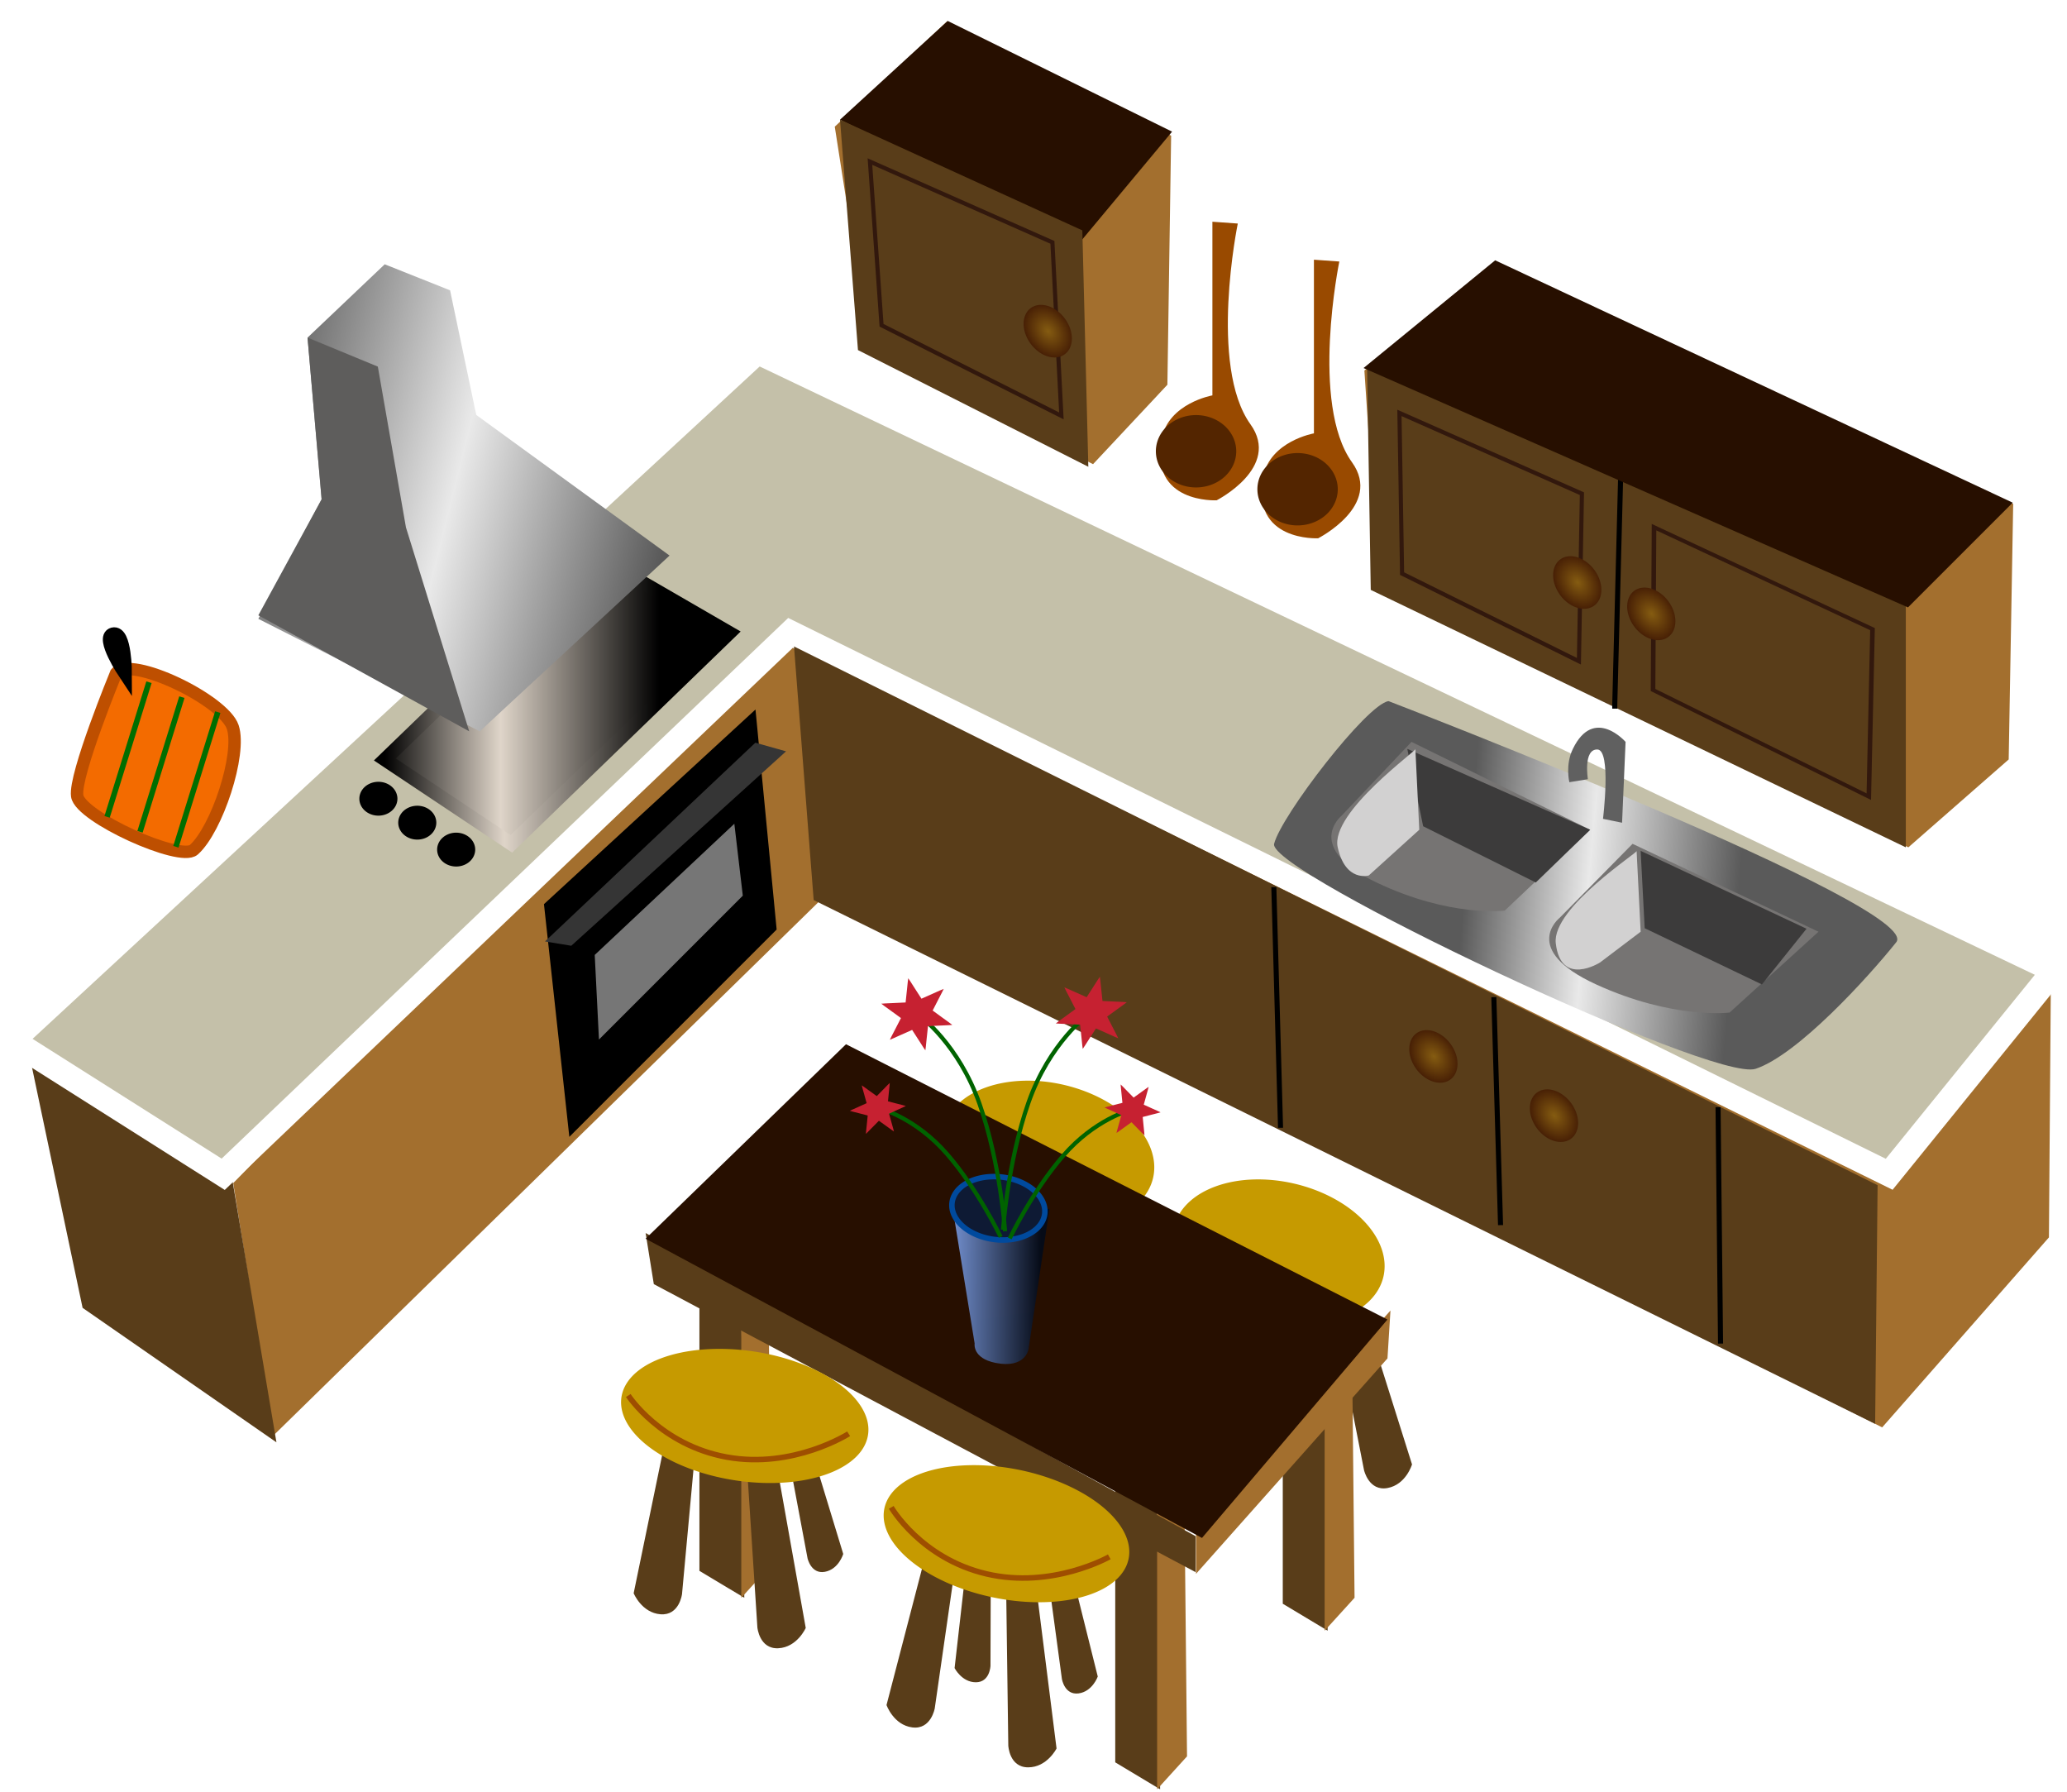 <?xml version="1.0" encoding="UTF-8" standalone="no"?>
<!-- Created with Inkscape (http://www.inkscape.org/) -->
<svg
   xmlns:dc="http://purl.org/dc/elements/1.1/"
   xmlns:cc="http://creativecommons.org/ns#"
   xmlns:rdf="http://www.w3.org/1999/02/22-rdf-syntax-ns#"
   xmlns:svg="http://www.w3.org/2000/svg"
   xmlns="http://www.w3.org/2000/svg"
   xmlns:xlink="http://www.w3.org/1999/xlink"
   xmlns:sodipodi="http://sodipodi.sourceforge.net/DTD/sodipodi-0.dtd"
   xmlns:inkscape="http://www.inkscape.org/namespaces/inkscape"
   width="150"
   height="130"
   id="svg4204"
   sodipodi:version="0.32"
   inkscape:version="0.46"
   sodipodi:docname="cuisine.svg"
   inkscape:output_extension="org.inkscape.output.svg.inkscape"
   version="1.0">
  <defs
     id="defs4206">
    <filter
       inkscape:collect="always"
       id="filter4154"
       x="-0.226"
       width="1.452"
       y="-0.138"
       height="1.276">
      <feGaussianBlur
         inkscape:collect="always"
         stdDeviation="0.315"
         id="feGaussianBlur4156" />
    </filter>
    <linearGradient
       id="linearGradient3930">
      <stop
         style="stop-color:#7a99dc;stop-opacity:1;"
         offset="0"
         id="stop3932" />
      <stop
         style="stop-color:#060b17;stop-opacity:1;"
         offset="1"
         id="stop3934" />
    </linearGradient>
    <linearGradient
       inkscape:collect="always"
       xlink:href="#linearGradient3930"
       id="linearGradient4852"
       gradientUnits="userSpaceOnUse"
       x1="-171.525"
       y1="210.777"
       x2="-164.647"
       y2="210.859" />
    <filter
       inkscape:collect="always"
       id="filter3884"
       x="-0.036"
       width="1.071"
       y="-0.106"
       height="1.212">
      <feGaussianBlur
         inkscape:collect="always"
         stdDeviation="0.239"
         id="feGaussianBlur3886" />
    </filter>
    <radialGradient
       inkscape:collect="always"
       xlink:href="#linearGradient3522"
       id="radialGradient4850"
       gradientUnits="userSpaceOnUse"
       gradientTransform="matrix(1,0,0,0.941,0,10.292)"
       cx="344.876"
       cy="174.964"
       fx="344.876"
       fy="174.964"
       r="1.827" />
    <radialGradient
       inkscape:collect="always"
       xlink:href="#linearGradient3522"
       id="radialGradient4848"
       gradientUnits="userSpaceOnUse"
       gradientTransform="matrix(1,0,0,0.941,0,10.292)"
       cx="344.876"
       cy="174.964"
       fx="344.876"
       fy="174.964"
       r="1.827" />
    <radialGradient
       inkscape:collect="always"
       xlink:href="#linearGradient3522"
       id="radialGradient4846"
       gradientUnits="userSpaceOnUse"
       gradientTransform="matrix(1,0,0,0.941,0,10.292)"
       cx="344.876"
       cy="174.964"
       fx="344.876"
       fy="174.964"
       r="1.827" />
    <radialGradient
       inkscape:collect="always"
       xlink:href="#linearGradient3522"
       id="radialGradient4844"
       gradientUnits="userSpaceOnUse"
       gradientTransform="matrix(1,0,0,0.941,0,10.292)"
       cx="344.876"
       cy="174.964"
       fx="344.876"
       fy="174.964"
       r="1.827" />
    <linearGradient
       id="linearGradient3522">
      <stop
         style="stop-color:#855c11;stop-opacity:1;"
         offset="0"
         id="stop3524" />
      <stop
         id="stop3536"
         offset="1"
         style="stop-color:#482005;stop-opacity:1;" />
    </linearGradient>
    <radialGradient
       inkscape:collect="always"
       xlink:href="#linearGradient3522"
       id="radialGradient4842"
       gradientUnits="userSpaceOnUse"
       gradientTransform="matrix(1,0,0,0.941,0,10.292)"
       cx="344.876"
       cy="174.964"
       fx="344.876"
       fy="174.964"
       r="1.827" />
    <linearGradient
       id="linearGradient3486">
      <stop
         id="stop3488"
         offset="0"
         style="stop-color:#5a5a5a;stop-opacity:1;" />
      <stop
         style="stop-color:#e9e9e9;stop-opacity:1;"
         offset="0.449"
         id="stop3490" />
      <stop
         id="stop3492"
         offset="1"
         style="stop-color:#5a5a5a;stop-opacity:1;" />
    </linearGradient>
    <linearGradient
       inkscape:collect="always"
       xlink:href="#linearGradient3486"
       id="linearGradient4840"
       gradientUnits="userSpaceOnUse"
       x1="338.143"
       y1="204.363"
       x2="357.67"
       y2="206.131" />
    <linearGradient
       id="linearGradient3409">
      <stop
         style="stop-color:#5a5a5a;stop-opacity:1;"
         offset="0"
         id="stop3411" />
      <stop
         id="stop3417"
         offset="0.5"
         style="stop-color:#e9e9e9;stop-opacity:1;" />
      <stop
         style="stop-color:#5a5a5a;stop-opacity:1;"
         offset="1"
         id="stop3413" />
    </linearGradient>
    <linearGradient
       inkscape:collect="always"
       xlink:href="#linearGradient3409"
       id="linearGradient4838"
       gradientUnits="userSpaceOnUse"
       x1="345.977"
       y1="379.348"
       x2="376.282"
       y2="386.924" />
    <linearGradient
       inkscape:collect="always"
       xlink:href="#linearGradient3369"
       id="linearGradient4836"
       gradientUnits="userSpaceOnUse"
       x1="261.124"
       y1="184.389"
       x2="280.817"
       y2="184.389" />
    <linearGradient
       id="linearGradient3369">
      <stop
         style="stop-color:#000000;stop-opacity:1;"
         offset="0"
         id="stop3371" />
      <stop
         id="stop3377"
         offset="0.436"
         style="stop-color:#dfd5c9;stop-opacity:1;" />
      <stop
         style="stop-color:#000000;stop-opacity:1;"
         offset="1"
         id="stop3373" />
    </linearGradient>
    <linearGradient
       inkscape:collect="always"
       xlink:href="#linearGradient3369"
       id="linearGradient4834"
       gradientUnits="userSpaceOnUse"
       x1="260.624"
       y1="184.389"
       x2="280.817"
       y2="184.389" />
    <inkscape:perspective
       sodipodi:type="inkscape:persp3d"
       inkscape:vp_x="0 : 526.18109 : 1"
       inkscape:vp_y="0 : 1000 : 0"
       inkscape:vp_z="744.09448 : 526.18109 : 1"
       inkscape:persp3d-origin="372.04724 : 350.78739 : 1"
       id="perspective4212" />
  </defs>
  <sodipodi:namedview
     id="base"
     pagecolor="#ffffff"
     bordercolor="#666666"
     borderopacity="1.0"
     inkscape:pageopacity="0.0"
     inkscape:pageshadow="2"
     inkscape:zoom="2.8"
     inkscape:cx="131.78878"
     inkscape:cy="84.063131"
     inkscape:document-units="px"
     inkscape:current-layer="g3551"
     showgrid="false"
     inkscape:window-width="1440"
     inkscape:window-height="826"
     inkscape:window-x="0"
     inkscape:window-y="24" />
  <g
     inkscape:label="Calque 1"
     inkscape:groupmode="layer"
     id="layer1">
    <g
       id="g3551"
       transform="matrix(1.01,0,0,1.01,596.348,-98.027)">
      <g
         transform="translate(-349.824,-19.768)"
         id="g4622">
        <g
           transform="translate(-100.716,-222.037)"
           id="g4624">
          <path
             transform="matrix(0.878,-0.479,0.479,0.878,13.993,146.071)"
             id="path4626"
             d="M -188.075,222.896 L -191.944,235.148 C -191.944,235.148 -192.374,236.653 -191.085,237.082 C -189.795,237.512 -188.72,236.438 -188.72,236.438 L -186.141,223.326 L -188.075,222.896 z"
             style="fill:#593d19;fill-opacity:1;fill-rule:evenodd;stroke:none;stroke-width:1px;stroke-linecap:butt;stroke-linejoin:miter;stroke-opacity:1" />
        </g>
        <path
           id="path4628"
           d="M 482.853,423.037 L 482.713,441.714 L 470.731,455.362 L 394.97,416.976 L 355.144,455.942 L 352.253,437.813 L 390.929,398.288 L 469.721,436.169 L 482.853,423.037 z"
           style="fill:#a36f2e;fill-opacity:1;fill-rule:evenodd;stroke:none;stroke-width:1px;stroke-linecap:butt;stroke-linejoin:miter;stroke-opacity:1"
           transform="translate(-576.116,-235.998)"
           sodipodi:nodetypes="ccccccccc" />
        <path
           sodipodi:nodetypes="ccccccc"
           id="path4630"
           d="M 388.909,364.448 L 391.434,380.611 L 407.467,388.692 L 412.808,382.986 L 413.077,365.093 L 396.99,356.872 L 388.909,364.448 z"
           style="fill:#a36f2e;fill-opacity:1;fill-rule:evenodd;stroke:none;stroke-width:1px;stroke-linecap:butt;stroke-linejoin:miter;stroke-opacity:1"
           transform="translate(-569.55,-238.523)" />
        <path
           style="fill:#593d19;fill-opacity:1;fill-rule:evenodd;stroke:none;stroke-width:1px;stroke-linecap:butt;stroke-linejoin:miter;stroke-opacity:1"
           d="M 236.376,207.37 L 251.023,216.461 L 254.344,236.223 L 240.416,226.562 L 236.376,207.37 z"
           id="path4632"
           transform="translate(-475.101,-15.785)"
           sodipodi:nodetypes="ccccc" />
        <path
           id="path4634"
           d="M 334.866,427.078 L 388.404,377.58 L 444.362,404.27 L 457.716,410.64 L 478.627,420.614 L 481.59,422.027 L 469.721,436.674 L 390.779,397.783 L 350.018,436.674 L 334.866,427.078 z"
           style="fill:#c4c0a9;fill-opacity:1;fill-rule:evenodd;stroke:#ffffff;stroke-width:1.782;stroke-linecap:butt;stroke-linejoin:miter;stroke-miterlimit:4;stroke-dasharray:none;stroke-opacity:1"
           transform="translate(-574.601,-235.493)"
           sodipodi:nodetypes="cccccccccc" />
        <path
           style="fill:#a36f2e;fill-opacity:1;fill-rule:evenodd;stroke:none;stroke-width:1px;stroke-linecap:butt;stroke-linejoin:miter;stroke-opacity:1"
           d="M 323.421,147.61 L 360.442,164.761 L 360.119,183.126 L 352.909,189.439 L 314.835,170.338 L 313.825,155.186 L 323.421,147.61 z"
           id="path4636"
           transform="translate(-456.413,-11.744)"
           sodipodi:nodetypes="ccccccc" />
        <path
           style="fill:url(#linearGradient4834);fill-opacity:1;fill-rule:evenodd;stroke:url(#linearGradient4836);stroke-width:0.99px;stroke-linecap:butt;stroke-linejoin:miter;stroke-opacity:1"
           d="M 261.124,188.682 L 270.216,194.743 L 285.873,179.59 L 276.277,174.035 L 261.124,188.682 z"
           id="path4638"
           transform="translate(-474.091,-17.3)"
           sodipodi:nodetypes="ccccc" />
        <path
           id="path4640"
           d="M 349.513,376.57 L 350.523,388.187 L 345.977,396.773 L 361.887,404.854 L 375.524,392.227 L 361.635,382.126 L 359.754,373.174 L 355.058,371.304 L 349.513,376.57 z"
           style="fill:url(#linearGradient4838);fill-opacity:1;fill-rule:evenodd;stroke:none;stroke-width:1px;stroke-linecap:butt;stroke-linejoin:miter;stroke-opacity:1"
           transform="translate(-568.035,-235.493)"
           sodipodi:nodetypes="ccccccccc" />
        <path
           style="fill:#5e5d5c;fill-opacity:1;fill-rule:evenodd;stroke:none;stroke-width:1px;stroke-linecap:butt;stroke-linejoin:miter;stroke-opacity:1"
           d="M 255.569,158.377 L 260.619,160.462 L 262.64,172.014 L 267.185,186.661 L 252.033,178.328 L 256.579,169.994 L 255.569,158.377 z"
           id="path4642"
           transform="translate(-474.091,-17.3)"
           sodipodi:nodetypes="ccccccc" />
        <path
           style="fill:#593d19;fill-opacity:1;fill-rule:evenodd;stroke:none;stroke-width:1px;stroke-linecap:butt;stroke-linejoin:miter;stroke-opacity:1"
           d="M 290.521,180.563 L 291.934,198.783 L 368.201,236.411 L 368.378,219.266 L 290.521,180.563 z"
           id="path4644"
           transform="translate(-474.091,-17.3)"
           sodipodi:nodetypes="ccccc" />
        <path
           style="fill:url(#linearGradient4840);fill-opacity:1;fill-rule:evenodd;stroke:none;stroke-width:1px;stroke-linecap:butt;stroke-linejoin:miter;stroke-opacity:1"
           d="M 333.238,184.491 C 333.238,184.491 371.736,199.288 369.716,201.814 C 367.696,204.339 362.645,209.895 359.614,210.905 C 356.584,211.915 324.512,196.763 325.017,194.743 C 325.522,192.722 331.668,184.716 333.238,184.491 z"
           id="path4646"
           transform="translate(-474.091,-17.3)"
           sodipodi:nodetypes="csssc" />
        <path
           style="fill:#767473;fill-opacity:1;fill-rule:evenodd;stroke:none;stroke-width:1px;stroke-linecap:butt;stroke-linejoin:miter;stroke-opacity:1"
           d="M 329.815,185.146 L 325.269,190.45 C 325.269,190.45 322.744,192.722 327.542,195.248 C 332.34,197.773 335.876,197.268 335.876,197.268 L 341.432,191.46 L 329.815,185.146 z"
           id="path4648"
           transform="matrix(1.105,0,0,1,-503.648,-15.027)" />
        <path
           style="fill:#3c3b3b;fill-opacity:1;fill-rule:evenodd;stroke:none;stroke-width:1px;stroke-linecap:butt;stroke-linejoin:miter;stroke-opacity:1"
           d="M 329.542,185.651 L 330.572,191.207 L 337.896,195.248 L 341.432,191.46 L 329.542,185.651 z"
           id="path4650"
           transform="matrix(1.105,0,0,1,-503.648,-15.027)"
           sodipodi:nodetypes="ccccc" />
        <path
           style="fill:#d2d1d1;fill-opacity:1;fill-rule:evenodd;stroke:none;stroke-width:1px;stroke-linecap:butt;stroke-linejoin:miter;stroke-opacity:1"
           d="M 330.067,185.651 L 330.32,191.46 L 327.037,194.743 C 327.037,194.743 325.522,195.248 325.017,192.722 C 324.512,190.197 330.32,185.651 330.067,185.651 z"
           id="path4652"
           transform="matrix(1.105,0,0,1,-503.648,-15.027)" />
        <path
           transform="matrix(1.15,0,0,1,-502.606,-7.703)"
           id="path4654"
           d="M 329.815,185.146 L 325.269,190.45 C 325.269,190.45 322.744,192.722 327.542,195.248 C 332.34,197.773 335.876,197.268 335.876,197.268 L 341.432,191.46 L 329.815,185.146 z"
           style="fill:#767473;fill-opacity:1;fill-rule:evenodd;stroke:none;stroke-width:1px;stroke-linecap:butt;stroke-linejoin:miter;stroke-opacity:1" />
        <path
           sodipodi:nodetypes="ccccc"
           transform="matrix(1.15,0,0,1,-502.606,-7.703)"
           id="path4656"
           d="M 330.32,185.651 L 330.572,191.207 L 337.896,195.248 L 340.684,191.245 L 330.32,185.651 z"
           style="fill:#3c3b3b;fill-opacity:1;fill-rule:evenodd;stroke:none;stroke-width:1px;stroke-linecap:butt;stroke-linejoin:miter;stroke-opacity:1" />
        <path
           transform="matrix(1.15,0,0,1,-502.606,-7.703)"
           id="path4658"
           d="M 330.067,185.651 L 330.32,191.46 L 327.784,193.668 C 327.784,193.668 325.335,195.463 325.017,192.292 C 324.758,189.718 330.32,185.651 330.067,185.651 z"
           style="fill:#d2d1d1;fill-opacity:1;fill-rule:evenodd;stroke:none;stroke-width:1px;stroke-linecap:butt;stroke-linejoin:miter;stroke-opacity:1"
           sodipodi:nodetypes="cccsc" />
        <path
           style="fill:#606060;fill-opacity:1;fill-rule:evenodd;stroke:none;stroke-width:0.4;stroke-linecap:butt;stroke-linejoin:miter;stroke-miterlimit:4;stroke-dasharray:none;stroke-opacity:1"
           d="M 350.018,193.227 L 350.27,187.419 C 350.27,187.419 347.992,184.819 346.482,187.924 C 345.919,189.082 346.23,190.315 346.23,190.315 L 347.562,190.1 C 347.562,190.1 347.21,187.928 348.25,187.967 C 349.26,188.005 348.648,192.948 348.648,192.948 L 350.018,193.227 z"
           id="path4660"
           transform="translate(-474.091,-17.3)"
           sodipodi:nodetypes="ccsccscc" />
        <path
           style="fill:none;fill-rule:evenodd;stroke:none;stroke-width:1px;stroke-linecap:butt;stroke-linejoin:miter;stroke-opacity:1"
           d="M 325.522,158.377 L 369.463,176.812 L 370.979,195.5 L 325.774,173.024 L 325.522,158.377 z"
           id="path4662"
           transform="translate(-474.091,-17.3)" />
        <path
           style="fill:#593d19;fill-opacity:1;fill-rule:evenodd;stroke:none;stroke-width:1px;stroke-linecap:butt;stroke-linejoin:miter;stroke-opacity:1"
           d="M 329.811,160.414 L 370.473,177.318 L 370.473,194.995 L 330.09,176.501 L 329.811,160.414 z"
           id="path4664"
           transform="matrix(0.952,0,0,1,-456.376,-17.3)"
           sodipodi:nodetypes="ccccc" />
        <path
           style="fill:none;fill-rule:evenodd;stroke:#000000;stroke-width:0.182;stroke-linecap:butt;stroke-linejoin:miter;stroke-miterlimit:4;stroke-dasharray:none;stroke-opacity:1"
           d="M 342.62,166.796 L 342.405,179.263 L 342.405,179.478"
           id="path4666"
           transform="matrix(2,0,0,1.338,-809.408,-72.409)" />
        <path
           style="fill:none;fill-rule:evenodd;stroke:#32180d;stroke-width:0.297;stroke-linecap:butt;stroke-linejoin:miter;stroke-miterlimit:4;stroke-dasharray:none;stroke-opacity:1"
           d="M 334.022,163.787 L 347.133,169.59 L 346.918,181.627 L 334.211,175.331 L 334.022,163.787 z"
           id="path4668"
           transform="translate(-474.091,-17.3)"
           sodipodi:nodetypes="ccccc" />
        <path
           sodipodi:nodetypes="ccccc"
           transform="matrix(1.232,0,0,1,-533.596,-8.94)"
           id="path4670"
           d="M 334.269,163.635 L 347.01,170.958 L 346.795,182.995 L 334.211,175.331 L 334.269,163.635 z"
           style="fill:none;fill-rule:evenodd;stroke:#32180d;stroke-width:0.268;stroke-linecap:butt;stroke-linejoin:miter;stroke-miterlimit:4;stroke-dasharray:none;stroke-opacity:1" />
        <path
           transform="matrix(0.348,1.029,-0.937,0.101,-78.05,-211.625)"
           d="M 346.703,174.964 A 1.827,1.72 0 1 1 343.049,174.964 A 1.827,1.72 0 1 1 346.703,174.964 z"
           sodipodi:ry="1.7195461"
           sodipodi:rx="1.8270177"
           sodipodi:cy="174.96381"
           sodipodi:cx="344.87646"
           id="path4672"
           style="fill:url(#radialGradient4842);fill-opacity:1;fill-rule:evenodd;stroke:none;stroke-width:0.3;stroke-linecap:butt;stroke-linejoin:miter;stroke-miterlimit:4;stroke-dasharray:none;stroke-dashoffset:0;stroke-opacity:1"
           sodipodi:type="arc" />
        <path
           sodipodi:type="arc"
           style="fill:url(#radialGradient4844);fill-opacity:1;fill-rule:evenodd;stroke:none;stroke-width:0.3;stroke-linecap:butt;stroke-linejoin:miter;stroke-miterlimit:4;stroke-dasharray:none;stroke-dashoffset:0;stroke-opacity:1"
           id="path4674"
           sodipodi:cx="344.87646"
           sodipodi:cy="174.96381"
           sodipodi:rx="1.8270177"
           sodipodi:ry="1.7195461"
           d="M 346.703,174.964 A 1.827,1.72 0 1 1 343.049,174.964 A 1.827,1.72 0 1 1 346.703,174.964 z"
           transform="matrix(0.348,1.029,-0.937,0.101,-83.369,-213.879)" />
        <path
           transform="matrix(2,0,0,1.338,-818.527,-34.716)"
           id="path4676"
           d="M 342.62,166.796 L 342.861,179.036"
           style="fill:none;fill-rule:evenodd;stroke:#000000;stroke-width:0.182;stroke-linecap:butt;stroke-linejoin:miter;stroke-miterlimit:4;stroke-dasharray:none;stroke-opacity:1"
           sodipodi:nodetypes="cc" />
        <path
           sodipodi:type="arc"
           style="fill:url(#radialGradient4846);fill-opacity:1;fill-rule:evenodd;stroke:none;stroke-width:0.3;stroke-linecap:butt;stroke-linejoin:miter;stroke-miterlimit:4;stroke-dasharray:none;stroke-dashoffset:0;stroke-opacity:1"
           id="path4678"
           sodipodi:cx="344.87646"
           sodipodi:cy="174.96381"
           sodipodi:rx="1.8270177"
           sodipodi:ry="1.7195461"
           d="M 346.703,174.964 A 1.827,1.72 0 1 1 343.049,174.964 A 1.827,1.72 0 1 1 346.703,174.964 z"
           transform="matrix(0.348,1.029,-0.937,0.101,-85.041,-175.578)" />
        <path
           transform="matrix(0.348,1.029,-0.937,0.101,-93.705,-179.833)"
           d="M 346.703,174.964 A 1.827,1.72 0 1 1 343.049,174.964 A 1.827,1.72 0 1 1 346.703,174.964 z"
           sodipodi:ry="1.7195461"
           sodipodi:rx="1.8270177"
           sodipodi:cy="174.96381"
           sodipodi:cx="344.87646"
           id="path4680"
           style="fill:url(#radialGradient4848);fill-opacity:1;fill-rule:evenodd;stroke:none;stroke-width:0.3;stroke-linecap:butt;stroke-linejoin:miter;stroke-miterlimit:4;stroke-dasharray:none;stroke-dashoffset:0;stroke-opacity:1"
           sodipodi:type="arc" />
        <path
           style="fill:none;fill-rule:evenodd;stroke:#000000;stroke-width:0.182;stroke-linecap:butt;stroke-linejoin:miter;stroke-miterlimit:4;stroke-dasharray:none;stroke-opacity:1"
           d="M 342.62,166.796 L 342.709,179.49"
           id="path4682"
           transform="matrix(2,0,0,1.338,-802.416,-26.813)"
           sodipodi:nodetypes="cc" />
        <path
           style="fill:none;fill-rule:evenodd;stroke:#000000;stroke-width:0.182;stroke-linecap:butt;stroke-linejoin:miter;stroke-miterlimit:4;stroke-dasharray:none;stroke-opacity:1"
           d="M 342.62,166.796 L 342.861,179.717"
           id="path4684"
           transform="matrix(2,0,0,1.338,-834.334,-42.619)"
           sodipodi:nodetypes="cc" />
        <path
           sodipodi:type="arc"
           style="fill:#000000;fill-opacity:1;fill-rule:evenodd;stroke:none;stroke-width:1.8;stroke-linecap:butt;stroke-linejoin:miter;stroke-miterlimit:4;stroke-dasharray:none;stroke-dashoffset:0;stroke-opacity:1"
           id="path4686"
           sodipodi:cx="260.50714"
           sodipodi:cy="191.19911"
           sodipodi:rx="0.60795134"
           sodipodi:ry="0.60795134"
           d="M 261.115,191.199 A 0.608,0.608 0 1 1 259.899,191.199 A 0.608,0.608 0 1 1 261.115,191.199 z"
           transform="matrix(2.25,0,0,2,-799.573,-208.195)" />
        <path
           transform="matrix(2.25,0,0,2,-796.779,-206.475)"
           d="M 261.115,191.199 A 0.608,0.608 0 1 1 259.899,191.199 A 0.608,0.608 0 1 1 261.115,191.199 z"
           sodipodi:ry="0.60795134"
           sodipodi:rx="0.60795134"
           sodipodi:cy="191.19911"
           sodipodi:cx="260.50714"
           id="path4688"
           style="fill:#000000;fill-opacity:1;fill-rule:evenodd;stroke:none;stroke-width:1.8;stroke-linecap:butt;stroke-linejoin:miter;stroke-miterlimit:4;stroke-dasharray:none;stroke-dashoffset:0;stroke-opacity:1"
           sodipodi:type="arc" />
        <path
           sodipodi:type="arc"
           style="fill:#000000;fill-opacity:1;fill-rule:evenodd;stroke:none;stroke-width:1.8;stroke-linecap:butt;stroke-linejoin:miter;stroke-miterlimit:4;stroke-dasharray:none;stroke-dashoffset:0;stroke-opacity:1"
           id="path4690"
           sodipodi:cx="260.50714"
           sodipodi:cy="191.19911"
           sodipodi:rx="0.60795134"
           sodipodi:ry="0.60795134"
           d="M 261.115,191.199 A 0.608,0.608 0 1 1 259.899,191.199 A 0.608,0.608 0 1 1 261.115,191.199 z"
           transform="matrix(2.25,0,0,2,-793.984,-204.541)" />
        <path
           style="fill:#270f00;fill-opacity:1;fill-rule:evenodd;stroke:none;stroke-width:1px;stroke-linecap:butt;stroke-linejoin:miter;stroke-opacity:1"
           d="M 340.9,152.825 L 331.442,160.563 L 370.562,177.758 L 378.085,170.235 L 340.9,152.825 z"
           id="path4692"
           transform="translate(-474.091,-17.3)"
           sodipodi:nodetypes="ccccc" />
        <path
           style="fill:#270f00;fill-opacity:1;fill-rule:evenodd;stroke:none;stroke-width:1px;stroke-linecap:butt;stroke-linejoin:miter;stroke-opacity:1"
           d="M 293.827,142.722 L 301.565,135.629 L 317.686,143.582 L 311.238,151.32 L 293.827,142.722 z"
           id="path4694"
           transform="translate(-474.091,-17.3)"
           sodipodi:nodetypes="ccccc" />
        <path
           style="fill:#593d19;fill-opacity:1;fill-rule:evenodd;stroke:none;stroke-width:1px;stroke-linecap:butt;stroke-linejoin:miter;stroke-opacity:1"
           d="M 293.827,142.722 L 311.238,150.675 L 311.668,167.656 L 295.117,159.273 L 293.827,142.722 z"
           id="path4696"
           transform="translate(-474.091,-17.3)"
           sodipodi:nodetypes="ccccc" />
        <path
           sodipodi:nodetypes="ccccc"
           transform="translate(-512.136,-35.355)"
           id="path4698"
           d="M 334.022,163.787 L 347.133,169.59 L 347.778,182.057 L 334.856,175.546 L 334.022,163.787 z"
           style="fill:none;fill-rule:evenodd;stroke:#32180d;stroke-width:0.297;stroke-linecap:butt;stroke-linejoin:miter;stroke-miterlimit:4;stroke-dasharray:none;stroke-opacity:1" />
        <path
           transform="matrix(0.348,1.029,-0.937,0.101,-121.414,-231.934)"
           d="M 346.703,174.964 A 1.827,1.72 0 1 1 343.049,174.964 A 1.827,1.72 0 1 1 346.703,174.964 z"
           sodipodi:ry="1.7195461"
           sodipodi:rx="1.8270177"
           sodipodi:cy="174.96381"
           sodipodi:cx="344.87646"
           id="path4700"
           style="fill:url(#radialGradient4850);fill-opacity:1;fill-rule:evenodd;stroke:none;stroke-width:0.3;stroke-linecap:butt;stroke-linejoin:miter;stroke-miterlimit:4;stroke-dasharray:none;stroke-dashoffset:0;stroke-opacity:1"
           sodipodi:type="arc" />
        <g
           transform="translate(-100.716,-222.037)"
           id="g4702">
          <path
             sodipodi:nodetypes="ccccc"
             id="path4704"
             d="M -189.15,211.074 L -186.141,212.364 L -185.926,233.428 L -189.15,231.494 L -189.15,211.074 z"
             style="fill:#593d19;fill-opacity:1;fill-rule:evenodd;stroke:none;stroke-width:0.5;stroke-linecap:butt;stroke-linejoin:miter;stroke-miterlimit:4;stroke-dashoffset:0;stroke-opacity:1"
             transform="translate(99.5,220.213)" />
          <path
             transform="translate(102.509,222.148)"
             style="fill:#a36f2e;fill-opacity:1;fill-rule:evenodd;stroke:none;stroke-width:0.5;stroke-linecap:butt;stroke-linejoin:miter;stroke-miterlimit:4;stroke-dashoffset:0;stroke-opacity:1"
             d="M -189.15,211.074 L -187.216,208.065 L -187.001,229.13 L -189.15,231.494 L -189.15,211.074 z"
             id="path4706"
             sodipodi:nodetypes="ccccc" />
        </g>
        <g
           id="g4708"
           transform="translate(-70.839,-208.281)">
          <path
             transform="translate(99.5,220.213)"
             style="fill:#593d19;fill-opacity:1;fill-rule:evenodd;stroke:none;stroke-width:0.5;stroke-linecap:butt;stroke-linejoin:miter;stroke-miterlimit:4;stroke-dashoffset:0;stroke-opacity:1"
             d="M -189.15,211.074 L -186.141,212.364 L -185.926,233.428 L -189.15,231.494 L -189.15,211.074 z"
             id="path4710"
             sodipodi:nodetypes="ccccc" />
          <path
             sodipodi:nodetypes="ccccc"
             id="path4712"
             d="M -189.15,211.074 L -187.216,208.065 L -187.001,229.13 L -189.15,231.494 L -189.15,211.074 z"
             style="fill:#a36f2e;fill-opacity:1;fill-rule:evenodd;stroke:none;stroke-width:0.5;stroke-linecap:butt;stroke-linejoin:miter;stroke-miterlimit:4;stroke-dashoffset:0;stroke-opacity:1"
             transform="translate(102.509,222.148)" />
        </g>
        <path
           style="fill:#593d19;fill-opacity:1;fill-rule:evenodd;stroke:none;stroke-width:1px;stroke-linecap:butt;stroke-linejoin:miter;stroke-opacity:1"
           d="M -195.456,203.662 L -194.757,207.314 L -154.661,226.91 L -154.724,224.332 L -195.456,203.662 z"
           id="path4714"
           transform="matrix(0.984,2.7264723e-2,-2.6913486e-2,1,3.578,7.069)"
           sodipodi:nodetypes="ccccc" />
        <g
           transform="translate(-58.802,-219.673)"
           id="g4716">
          <path
             sodipodi:nodetypes="ccccc"
             id="path4718"
             d="M -189.15,211.074 L -186.141,212.364 L -185.926,233.428 L -189.15,231.494 L -189.15,211.074 z"
             style="fill:#593d19;fill-opacity:1;fill-rule:evenodd;stroke:none;stroke-width:0.5;stroke-linecap:butt;stroke-linejoin:miter;stroke-miterlimit:4;stroke-dashoffset:0;stroke-opacity:1"
             transform="translate(99.5,220.213)" />
          <path
             transform="translate(102.509,222.148)"
             style="fill:#a36f2e;fill-opacity:1;fill-rule:evenodd;stroke:none;stroke-width:0.5;stroke-linecap:butt;stroke-linejoin:miter;stroke-miterlimit:4;stroke-dashoffset:0;stroke-opacity:1"
             d="M -189.15,211.074 L -187.216,208.065 L -187.001,229.13 L -189.15,231.494 L -189.15,211.074 z"
             id="path4720"
             sodipodi:nodetypes="ccccc" />
        </g>
        <path
           style="fill:#a36f2e;fill-opacity:1;fill-rule:evenodd;stroke:none;stroke-width:1px;stroke-linecap:butt;stroke-linejoin:miter;stroke-opacity:1"
           d="M -153.469,228.485 L -139.498,212.794 L -139.713,216.233 L -153.469,231.709 L -153.469,228.485 z"
           id="path4722"
           transform="translate(-1.216,-1.824)"
           sodipodi:nodetypes="ccccc" />
        <path
           transform="matrix(0.973,0.229,-0.229,0.973,32.249,42.116)"
           d="M -148.526,198.715 A 7.738,5.051 0 1 1 -164.002,198.715 A 7.738,5.051 0 1 1 -148.526,198.715 z"
           sodipodi:ry="5.0511665"
           sodipodi:rx="7.737957"
           sodipodi:cy="198.71504"
           sodipodi:cx="-156.26375"
           id="path4724"
           style="fill:#c69a00;fill-opacity:1;fill-rule:evenodd;stroke:none;stroke-width:0.4;stroke-linecap:butt;stroke-linejoin:miter;stroke-miterlimit:4;stroke-dasharray:none;stroke-dashoffset:0;stroke-opacity:1"
           sodipodi:type="arc" />
        <g
           id="g4726"
           transform="translate(-115.547,-244.606)">
          <g
             transform="translate(18.055,21.279)"
             id="g4728">
            <path
               sodipodi:nodetypes="csssc"
               transform="translate(99.5,220.213)"
               id="path4730"
               d="M -234.288,168.301 C -234.288,168.301 -237.297,175.609 -237.082,177.113 C -236.867,178.618 -229.692,181.868 -228.7,180.982 C -227.053,179.512 -225.261,174.104 -225.905,172.17 C -226.55,170.235 -233.213,167.011 -234.288,168.301 z"
               style="fill:#f36b00;fill-opacity:1;fill-rule:evenodd;stroke:#be4f00;stroke-width:0.891;stroke-linecap:butt;stroke-linejoin:miter;stroke-miterlimit:4;stroke-dasharray:none;stroke-opacity:1" />
            <path
               transform="translate(99.5,220.213)"
               id="path4732"
               d="M -233.643,168.301 C -233.643,168.301 -235.363,165.721 -234.503,165.506 C -233.643,165.291 -233.643,168.301 -233.643,168.301 z"
               style="fill:none;fill-rule:evenodd;stroke:#000000;stroke-width:0.99px;stroke-linecap:butt;stroke-linejoin:miter;stroke-opacity:1" />
          </g>
          <path
             style="fill:none;fill-rule:evenodd;stroke:#006e00;stroke-width:0.396;stroke-linecap:butt;stroke-linejoin:miter;stroke-miterlimit:4;stroke-dasharray:none;stroke-opacity:1"
             d="M -231.494,168.73 L -234.503,178.403"
             id="path4734"
             transform="translate(117.125,241.708)" />
          <path
             transform="translate(119.49,242.782)"
             id="path4736"
             d="M -231.494,168.73 L -234.503,178.403"
             style="fill:none;fill-rule:evenodd;stroke:#006e00;stroke-width:0.396;stroke-linecap:butt;stroke-linejoin:miter;stroke-miterlimit:4;stroke-dasharray:none;stroke-opacity:1" />
          <path
             style="fill:none;fill-rule:evenodd;stroke:#006e00;stroke-width:0.396;stroke-linecap:butt;stroke-linejoin:miter;stroke-miterlimit:4;stroke-dasharray:none;stroke-opacity:1"
             d="M -231.494,168.73 L -234.503,178.403"
             id="path4738"
             transform="translate(122.069,243.857)" />
        </g>
        <path
           sodipodi:type="arc"
           style="fill:#c69a00;fill-opacity:1;fill-rule:evenodd;stroke:none;stroke-width:0.4;stroke-linecap:butt;stroke-linejoin:miter;stroke-miterlimit:4;stroke-dasharray:none;stroke-dashoffset:0;stroke-opacity:1"
           id="path4740"
           sodipodi:cx="-156.26375"
           sodipodi:cy="198.71504"
           sodipodi:rx="7.737957"
           sodipodi:ry="5.0511665"
           d="M -148.526,198.715 A 7.738,5.051 0 1 1 -164.002,198.715 A 7.738,5.051 0 1 1 -148.526,198.715 z"
           transform="matrix(0.973,0.229,-0.229,0.973,48.799,49.209)" />
        <path
           style="fill:#270f00;fill-opacity:1;fill-rule:evenodd;stroke:none;stroke-width:1px;stroke-linecap:butt;stroke-linejoin:miter;stroke-opacity:1"
           d="M -193.019,207.635 L -178.618,193.664 L -139.713,213.439 L -153.04,229.13 L -193.019,207.635 z"
           id="path4742"
           transform="translate(-1.216,-1.824)"
           sodipodi:nodetypes="ccccc" />
        <g
           transform="translate(-100.716,-222.037)"
           id="g4744">
          <g
             id="g4746"
             transform="matrix(0.742,3.8520002e-2,-4.25237e-2,0.754,-13.616,125.959)">
            <path
               style="fill:#593d19;fill-opacity:1;fill-rule:evenodd;stroke:none;stroke-width:1px;stroke-linecap:butt;stroke-linejoin:miter;stroke-opacity:1"
               d="M -188.075,222.896 L -191.944,235.148 C -191.944,235.148 -192.374,236.653 -191.085,237.082 C -189.795,237.512 -188.72,236.438 -188.72,236.438 L -186.141,223.326 L -188.075,222.896 z"
               id="path4748"
               transform="matrix(0.878,-0.479,0.479,0.878,13.993,146.071)" />
          </g>
          <g
             id="g4750"
             transform="matrix(-0.999,5.0590527e-2,5.0590527e-2,0.999,-137.083,19.676)">
            <path
               style="fill:#593d19;fill-opacity:1;fill-rule:evenodd;stroke:none;stroke-width:1px;stroke-linecap:butt;stroke-linejoin:miter;stroke-opacity:1"
               d="M -188.075,222.896 L -191.944,235.148 C -191.944,235.148 -192.374,236.653 -191.085,237.082 C -189.795,237.512 -188.72,236.438 -188.72,236.438 L -186.141,223.326 L -188.075,222.896 z"
               id="path4752"
               transform="matrix(0.878,-0.479,0.479,0.878,13.993,146.071)" />
          </g>
          <g
             transform="matrix(0.984,0.179,-0.179,0.984,53.331,34.395)"
             id="g4754">
            <path
               transform="matrix(0.878,-0.479,0.479,0.878,13.993,146.071)"
               id="path4756"
               d="M -188.075,222.896 L -191.944,235.148 C -191.944,235.148 -192.374,236.653 -191.085,237.082 C -189.795,237.512 -188.72,236.438 -188.72,236.438 L -186.141,223.326 L -188.075,222.896 z"
               style="fill:#593d19;fill-opacity:1;fill-rule:evenodd;stroke:none;stroke-width:1px;stroke-linecap:butt;stroke-linejoin:miter;stroke-opacity:1" />
          </g>
          <g
             transform="matrix(-0.731,0.136,0.141,0.742,-162.035,134.428)"
             id="g4758">
            <path
               transform="matrix(0.878,-0.479,0.479,0.878,13.993,146.071)"
               id="path4760"
               d="M -188.075,222.896 L -191.944,235.148 C -191.944,235.148 -192.374,236.653 -191.085,237.082 C -189.795,237.512 -188.72,236.438 -188.72,236.438 L -186.141,223.326 L -188.075,222.896 z"
               style="fill:#593d19;fill-opacity:1;fill-rule:evenodd;stroke:none;stroke-width:1px;stroke-linecap:butt;stroke-linejoin:miter;stroke-opacity:1" />
          </g>
          <path
             sodipodi:type="arc"
             style="fill:#c69a00;fill-opacity:1;fill-rule:evenodd;stroke:none;stroke-width:0.4;stroke-linecap:butt;stroke-linejoin:miter;stroke-miterlimit:4;stroke-dasharray:none;stroke-dashoffset:0;stroke-opacity:1"
             id="path4762"
             sodipodi:cx="-156.26375"
             sodipodi:cy="198.71504"
             sodipodi:rx="7.737957"
             sodipodi:ry="5.0511665"
             d="M -148.526,198.715 A 7.738,5.051 0 1 1 -164.002,198.715 A 7.738,5.051 0 1 1 -148.526,198.715 z"
             transform="matrix(1.137,0.216,-0.135,0.917,136.911,300.57)" />
          <path
             sodipodi:nodetypes="csc"
             transform="matrix(1,7.237463e-3,-7.237463e-3,1,101.608,220.364)"
             id="path4764"
             d="M -175.824,228.055 C -175.824,228.055 -173.674,231.709 -168.945,232.784 C -164.217,233.858 -160.133,231.494 -160.133,231.494"
             style="fill:none;fill-rule:evenodd;stroke:#9e4e00;stroke-width:0.396;stroke-linecap:butt;stroke-linejoin:miter;stroke-miterlimit:4;stroke-dasharray:none;stroke-opacity:1;filter:url(#filter3884)" />
        </g>
        <g
           id="g4766"
           transform="matrix(0.999,-5.1099847e-2,5.1099847e-2,0.999,-142.535,-233.501)">
          <g
             transform="matrix(0.742,3.8520002e-2,-4.25237e-2,0.754,-13.616,125.959)"
             id="g4768">
            <path
               transform="matrix(0.878,-0.479,0.479,0.878,13.993,146.071)"
               id="path4770"
               d="M -188.075,222.896 L -191.944,235.148 C -191.944,235.148 -192.374,236.653 -191.085,237.082 C -189.795,237.512 -188.72,236.438 -188.72,236.438 L -186.141,223.326 L -188.075,222.896 z"
               style="fill:#593d19;fill-opacity:1;fill-rule:evenodd;stroke:none;stroke-width:1px;stroke-linecap:butt;stroke-linejoin:miter;stroke-opacity:1" />
          </g>
          <g
             transform="matrix(-0.999,5.0590527e-2,5.0590527e-2,0.999,-137.083,19.676)"
             id="g4772">
            <path
               transform="matrix(0.878,-0.479,0.479,0.878,13.993,146.071)"
               id="path4774"
               d="M -188.075,222.896 L -191.944,235.148 C -191.944,235.148 -192.374,236.653 -191.085,237.082 C -189.795,237.512 -188.72,236.438 -188.72,236.438 L -186.141,223.326 L -188.075,222.896 z"
               style="fill:#593d19;fill-opacity:1;fill-rule:evenodd;stroke:none;stroke-width:1px;stroke-linecap:butt;stroke-linejoin:miter;stroke-opacity:1" />
          </g>
          <g
             id="g4776"
             transform="matrix(0.984,0.179,-0.179,0.984,53.331,34.395)">
            <path
               style="fill:#593d19;fill-opacity:1;fill-rule:evenodd;stroke:none;stroke-width:1px;stroke-linecap:butt;stroke-linejoin:miter;stroke-opacity:1"
               d="M -188.075,222.896 L -191.944,235.148 C -191.944,235.148 -192.374,236.653 -191.085,237.082 C -189.795,237.512 -188.72,236.438 -188.72,236.438 L -186.141,223.326 L -188.075,222.896 z"
               id="path4778"
               transform="matrix(0.878,-0.479,0.479,0.878,13.993,146.071)" />
          </g>
          <g
             id="g4780"
             transform="matrix(-0.731,0.136,0.141,0.742,-162.035,134.428)">
            <path
               style="fill:#593d19;fill-opacity:1;fill-rule:evenodd;stroke:none;stroke-width:1px;stroke-linecap:butt;stroke-linejoin:miter;stroke-opacity:1"
               d="M -188.075,222.896 L -191.944,235.148 C -191.944,235.148 -192.374,236.653 -191.085,237.082 C -189.795,237.512 -188.72,236.438 -188.72,236.438 L -186.141,223.326 L -188.075,222.896 z"
               id="path4782"
               transform="matrix(0.878,-0.479,0.479,0.878,13.993,146.071)" />
          </g>
          <path
             transform="matrix(1.137,0.216,-0.135,0.917,136.911,300.57)"
             d="M -148.526,198.715 A 7.738,5.051 0 1 1 -164.002,198.715 A 7.738,5.051 0 1 1 -148.526,198.715 z"
             sodipodi:ry="5.0511665"
             sodipodi:rx="7.737957"
             sodipodi:cy="198.71504"
             sodipodi:cx="-156.26375"
             id="path4784"
             style="fill:#c69a00;fill-opacity:1;fill-rule:evenodd;stroke:none;stroke-width:0.4;stroke-linecap:butt;stroke-linejoin:miter;stroke-miterlimit:4;stroke-dasharray:none;stroke-dashoffset:0;stroke-opacity:1"
             sodipodi:type="arc" />
          <path
             style="fill:none;fill-rule:evenodd;stroke:#9e4e00;stroke-width:0.396;stroke-linecap:butt;stroke-linejoin:miter;stroke-miterlimit:4;stroke-dasharray:none;stroke-opacity:1;filter:url(#filter3884)"
             d="M -175.824,228.055 C -175.824,228.055 -173.674,231.709 -168.945,232.784 C -164.217,233.858 -160.133,231.494 -160.133,231.494"
             id="path4786"
             transform="matrix(1,7.237463e-3,-7.237463e-3,1,101.608,220.364)"
             sodipodi:nodetypes="csc" />
        </g>
        <path
           style="fill:url(#linearGradient4852);fill-opacity:1;fill-rule:evenodd;stroke:none;stroke-width:1px;stroke-linecap:butt;stroke-linejoin:miter;stroke-opacity:1"
           d="M -170.88,205.916 L -169.375,215.158 C -169.375,215.158 -169.556,216.216 -167.871,216.555 C -165.733,216.985 -165.506,215.588 -165.506,215.588 L -164.002,205.486 L -170.88,205.916 z"
           id="path4788"
           transform="translate(-1.216,-1.824)"
           sodipodi:nodetypes="ccsccc" />
        <path
           sodipodi:type="arc"
           style="fill:#0e1a34;fill-opacity:1;fill-rule:evenodd;stroke:#004a9e;stroke-width:0.396;stroke-linecap:butt;stroke-linejoin:miter;stroke-miterlimit:4;stroke-dasharray:none;stroke-dashoffset:0;stroke-opacity:1"
           id="path4790"
           sodipodi:cx="-167.01091"
           sodipodi:cy="205.80817"
           sodipodi:rx="3.3528178"
           sodipodi:ry="2.2569041"
           d="M -163.658,205.808 A 3.353,2.257 0 1 1 -170.364,205.808 A 3.353,2.257 0 1 1 -163.658,205.808 z"
           transform="matrix(0.993,0.12,-0.12,0.993,21.654,19.3)" />
        <g
           transform="translate(-100.716,-222.037)"
           id="g4792">
          <path
             transform="translate(99.5,220.213)"
             id="path4794"
             d="M -167.333,206.99 C -167.333,206.99 -167.011,202.154 -165.506,197.855 C -164.002,193.556 -161.207,191.514 -161.207,191.514"
             style="fill:none;fill-rule:evenodd;stroke:#006300;stroke-width:0.297;stroke-linecap:butt;stroke-linejoin:miter;stroke-miterlimit:4;stroke-dasharray:none;stroke-opacity:1" />
          <path
             transform="translate(121.424,226.876)"
             d="M -180.982,186.571 C -180.994,186.583 -182.565,185.861 -182.582,185.865 C -182.598,185.871 -183.515,187.337 -183.532,187.333 C -183.549,187.329 -183.708,185.607 -183.721,185.595 C -183.733,185.583 -185.461,185.522 -185.466,185.506 C -185.471,185.489 -184.06,184.49 -184.056,184.473 C -184.052,184.456 -184.863,182.929 -184.851,182.917 C -184.839,182.904 -183.269,183.627 -183.252,183.622 C -183.235,183.617 -182.319,182.151 -182.302,182.155 C -182.285,182.159 -182.126,183.881 -182.113,183.893 C -182.1,183.905 -180.372,183.965 -180.367,183.982 C -180.362,183.999 -181.774,184.997 -181.778,185.014 C -181.782,185.031 -180.97,186.558 -180.982,186.571 z"
             inkscape:randomized="0"
             inkscape:rounded="0.01"
             inkscape:flatsided="false"
             sodipodi:arg2="1.2804333"
             sodipodi:arg1="0.75683451"
             sodipodi:r2="1.1707839"
             sodipodi:r1="2.6608725"
             sodipodi:cy="184.74373"
             sodipodi:cx="-182.91672"
             sodipodi:sides="6"
             id="path4796"
             style="opacity:1;fill:#c62131;fill-opacity:1;fill-rule:evenodd;stroke:none;stroke-width:0.3;stroke-linecap:butt;stroke-linejoin:miter;stroke-miterlimit:4;stroke-dasharray:none;stroke-dashoffset:0;stroke-opacity:1"
             sodipodi:type="star" />
        </g>
        <g
           id="g4798"
           transform="matrix(-1,0,0,1,-236.24,-221.93)">
          <path
             style="fill:none;fill-rule:evenodd;stroke:#006300;stroke-width:0.297;stroke-linecap:butt;stroke-linejoin:miter;stroke-miterlimit:4;stroke-dasharray:none;stroke-opacity:1"
             d="M -167.333,206.99 C -167.333,206.99 -167.011,202.154 -165.506,197.855 C -164.002,193.556 -161.207,191.514 -161.207,191.514"
             id="path4800"
             transform="translate(99.5,220.213)" />
          <path
             sodipodi:type="star"
             style="opacity:1;fill:#c62131;fill-opacity:1;fill-rule:evenodd;stroke:none;stroke-width:0.3;stroke-linecap:butt;stroke-linejoin:miter;stroke-miterlimit:4;stroke-dasharray:none;stroke-dashoffset:0;stroke-opacity:1"
             id="path4802"
             sodipodi:sides="6"
             sodipodi:cx="-182.91672"
             sodipodi:cy="184.74373"
             sodipodi:r1="2.6608725"
             sodipodi:r2="1.1707839"
             sodipodi:arg1="0.75683451"
             sodipodi:arg2="1.2804333"
             inkscape:flatsided="false"
             inkscape:rounded="0.01"
             inkscape:randomized="0"
             d="M -180.982,186.571 C -180.994,186.583 -182.565,185.861 -182.582,185.865 C -182.598,185.871 -183.515,187.337 -183.532,187.333 C -183.549,187.329 -183.708,185.607 -183.721,185.595 C -183.733,185.583 -185.461,185.522 -185.466,185.506 C -185.471,185.489 -184.06,184.49 -184.056,184.473 C -184.052,184.456 -184.863,182.929 -184.851,182.917 C -184.839,182.904 -183.269,183.627 -183.252,183.622 C -183.235,183.617 -182.319,182.151 -182.302,182.155 C -182.285,182.159 -182.126,183.881 -182.113,183.893 C -182.1,183.905 -180.372,183.965 -180.367,183.982 C -180.362,183.999 -181.774,184.997 -181.778,185.014 C -181.782,185.031 -180.97,186.558 -180.982,186.571 z"
             transform="translate(121.424,226.876)" />
        </g>
        <g
           transform="matrix(-0.706,0.279,0.279,0.706,-335.802,-76.997)"
           id="g4804">
          <path
             transform="translate(99.5,220.213)"
             id="path4806"
             d="M -167.333,206.99 C -167.333,206.99 -167.011,202.154 -165.506,197.855 C -164.002,193.556 -161.207,191.514 -161.207,191.514"
             style="fill:none;fill-rule:evenodd;stroke:#006300;stroke-width:0.391;stroke-linecap:butt;stroke-linejoin:miter;stroke-miterlimit:4;stroke-dasharray:none;stroke-opacity:1" />
          <path
             transform="translate(121.424,226.876)"
             d="M -180.982,186.571 C -180.994,186.583 -182.565,185.861 -182.582,185.865 C -182.598,185.871 -183.515,187.337 -183.532,187.333 C -183.549,187.329 -183.708,185.607 -183.721,185.595 C -183.733,185.583 -185.461,185.522 -185.466,185.506 C -185.471,185.489 -184.06,184.49 -184.056,184.473 C -184.052,184.456 -184.863,182.929 -184.851,182.917 C -184.839,182.904 -183.269,183.627 -183.252,183.622 C -183.235,183.617 -182.319,182.151 -182.302,182.155 C -182.285,182.159 -182.126,183.881 -182.113,183.893 C -182.1,183.905 -180.372,183.965 -180.367,183.982 C -180.362,183.999 -181.774,184.997 -181.778,185.014 C -181.782,185.031 -180.97,186.558 -180.982,186.571 z"
             inkscape:randomized="0"
             inkscape:rounded="0.01"
             inkscape:flatsided="false"
             sodipodi:arg2="1.2804333"
             sodipodi:arg1="0.75683451"
             sodipodi:r2="1.1707839"
             sodipodi:r1="2.6608725"
             sodipodi:cy="184.74373"
             sodipodi:cx="-182.91672"
             sodipodi:sides="6"
             id="path4808"
             style="opacity:1;fill:#c62131;fill-opacity:1;fill-rule:evenodd;stroke:none;stroke-width:0.3;stroke-linecap:butt;stroke-linejoin:miter;stroke-miterlimit:4;stroke-dasharray:none;stroke-dashoffset:0;stroke-opacity:1"
             sodipodi:type="star" />
        </g>
        <g
           id="g4810"
           transform="matrix(0.706,0.279,-0.279,0.706,-0.989,-76.889)">
          <path
             style="fill:none;fill-rule:evenodd;stroke:#006300;stroke-width:0.391;stroke-linecap:butt;stroke-linejoin:miter;stroke-miterlimit:4;stroke-dasharray:none;stroke-opacity:1"
             d="M -167.333,206.99 C -167.333,206.99 -167.011,202.154 -165.506,197.855 C -164.002,193.556 -161.207,191.514 -161.207,191.514"
             id="path4812"
             transform="translate(99.5,220.213)" />
          <path
             sodipodi:type="star"
             style="opacity:1;fill:#c62131;fill-opacity:1;fill-rule:evenodd;stroke:none;stroke-width:0.3;stroke-linecap:butt;stroke-linejoin:miter;stroke-miterlimit:4;stroke-dasharray:none;stroke-dashoffset:0;stroke-opacity:1"
             id="path4814"
             sodipodi:sides="6"
             sodipodi:cx="-182.91672"
             sodipodi:cy="184.74373"
             sodipodi:r1="2.6608725"
             sodipodi:r2="1.1707839"
             sodipodi:arg1="0.75683451"
             sodipodi:arg2="1.2804333"
             inkscape:flatsided="false"
             inkscape:rounded="0.01"
             inkscape:randomized="0"
             d="M -180.982,186.571 C -180.994,186.583 -182.565,185.861 -182.582,185.865 C -182.598,185.871 -183.515,187.337 -183.532,187.333 C -183.549,187.329 -183.708,185.607 -183.721,185.595 C -183.733,185.583 -185.461,185.522 -185.466,185.506 C -185.471,185.489 -184.06,184.49 -184.056,184.473 C -184.052,184.456 -184.863,182.929 -184.851,182.917 C -184.839,182.904 -183.269,183.627 -183.252,183.622 C -183.235,183.617 -182.319,182.151 -182.302,182.155 C -182.285,182.159 -182.126,183.881 -182.113,183.893 C -182.1,183.905 -180.372,183.965 -180.367,183.982 C -180.362,183.999 -181.774,184.997 -181.778,185.014 C -181.782,185.031 -180.97,186.558 -180.982,186.571 z"
             transform="translate(121.424,226.876)" />
        </g>
        <g
           transform="matrix(1,0,0,0.855,0,20.218)"
           id="g4816">
          <path
             sodipodi:nodetypes="ccscscc"
             transform="translate(-1.216,-1.824)"
             id="path4818"
             d="M -152.292,133.444 L -152.292,148.035 C -152.292,148.035 -155.44,148.684 -155.94,151.682 C -156.851,157.154 -151.988,156.85 -151.988,156.85 C -151.988,156.85 -147.337,154.085 -149.556,150.466 C -152.572,145.55 -150.468,133.596 -150.468,133.596 L -152.292,133.444 z"
             style="fill:#994a00;fill-opacity:1;fill-rule:evenodd;stroke:none;stroke-width:1px;stroke-linecap:butt;stroke-linejoin:miter;stroke-opacity:1" />
          <path
             transform="matrix(1.727,0,0,1.111,109.638,-19.302)"
             d="M -151.38,153.202 A 1.672,2.736 0 1 1 -154.724,153.202 A 1.672,2.736 0 1 1 -151.38,153.202 z"
             sodipodi:ry="2.735781"
             sodipodi:rx="1.6718662"
             sodipodi:cy="153.20215"
             sodipodi:cx="-153.05174"
             id="path4820"
             style="fill:#532500;fill-opacity:1;fill-rule:evenodd;stroke:none;stroke-width:0.3;stroke-linecap:butt;stroke-linejoin:miter;stroke-miterlimit:4;stroke-dasharray:none;stroke-dashoffset:0;stroke-opacity:1;filter:url(#filter4154)"
             sodipodi:type="arc" />
        </g>
        <g
           transform="matrix(1,0,0,0.855,7.295,22.946)"
           id="g4822">
          <path
             style="fill:#994a00;fill-opacity:1;fill-rule:evenodd;stroke:none;stroke-width:1px;stroke-linecap:butt;stroke-linejoin:miter;stroke-opacity:1"
             d="M -152.292,133.444 L -152.292,148.035 C -152.292,148.035 -155.44,148.684 -155.94,151.682 C -156.851,157.154 -151.988,156.85 -151.988,156.85 C -151.988,156.85 -147.337,154.085 -149.556,150.466 C -152.572,145.55 -150.468,133.596 -150.468,133.596 L -152.292,133.444 z"
             id="path4824"
             transform="translate(-1.216,-1.824)"
             sodipodi:nodetypes="ccscscc" />
          <path
             sodipodi:type="arc"
             style="fill:#532500;fill-opacity:1;fill-rule:evenodd;stroke:none;stroke-width:0.3;stroke-linecap:butt;stroke-linejoin:miter;stroke-miterlimit:4;stroke-dasharray:none;stroke-dashoffset:0;stroke-opacity:1;filter:url(#filter4154)"
             id="path4826"
             sodipodi:cx="-153.05174"
             sodipodi:cy="153.20215"
             sodipodi:rx="1.6718662"
             sodipodi:ry="2.735781"
             d="M -151.38,153.202 A 1.672,2.736 0 1 1 -154.724,153.202 A 1.672,2.736 0 1 1 -151.38,153.202 z"
             transform="matrix(1.727,0,0,1.111,109.638,-19.302)" />
        </g>
        <path
           sodipodi:nodetypes="ccccc"
           transform="translate(0.608,0.608)"
           id="path4828"
           d="M -202.144,181.168 L -200.32,197.887 L -185.425,182.992 L -186.945,167.185 L -202.144,181.168 z"
           style="fill:#000000;fill-opacity:1;fill-rule:evenodd;stroke:none;stroke-width:1px;stroke-linecap:butt;stroke-linejoin:miter;stroke-opacity:1" />
        <path
           transform="matrix(1.036,0,0,1.021,6.699,-3.932)"
           id="path4830"
           d="M -200.928,184.512 L -186.337,170.529 L -184.209,171.137 L -199.104,184.816 L -200.928,184.512 z"
           style="fill:#353535;fill-opacity:1;fill-rule:evenodd;stroke:none;stroke-width:1px;stroke-linecap:butt;stroke-linejoin:miter;stroke-opacity:1" />
        <path
           id="path4832"
           d="M -197.888,185.424 L -197.584,191.503 L -187.249,181.168 L -187.857,176 L -197.888,185.424 z"
           style="fill:#767676;fill-opacity:1;fill-rule:evenodd;stroke:none;stroke-width:1px;stroke-linecap:butt;stroke-linejoin:miter;stroke-opacity:1" />
      </g>
    </g>
  </g>
</svg>
